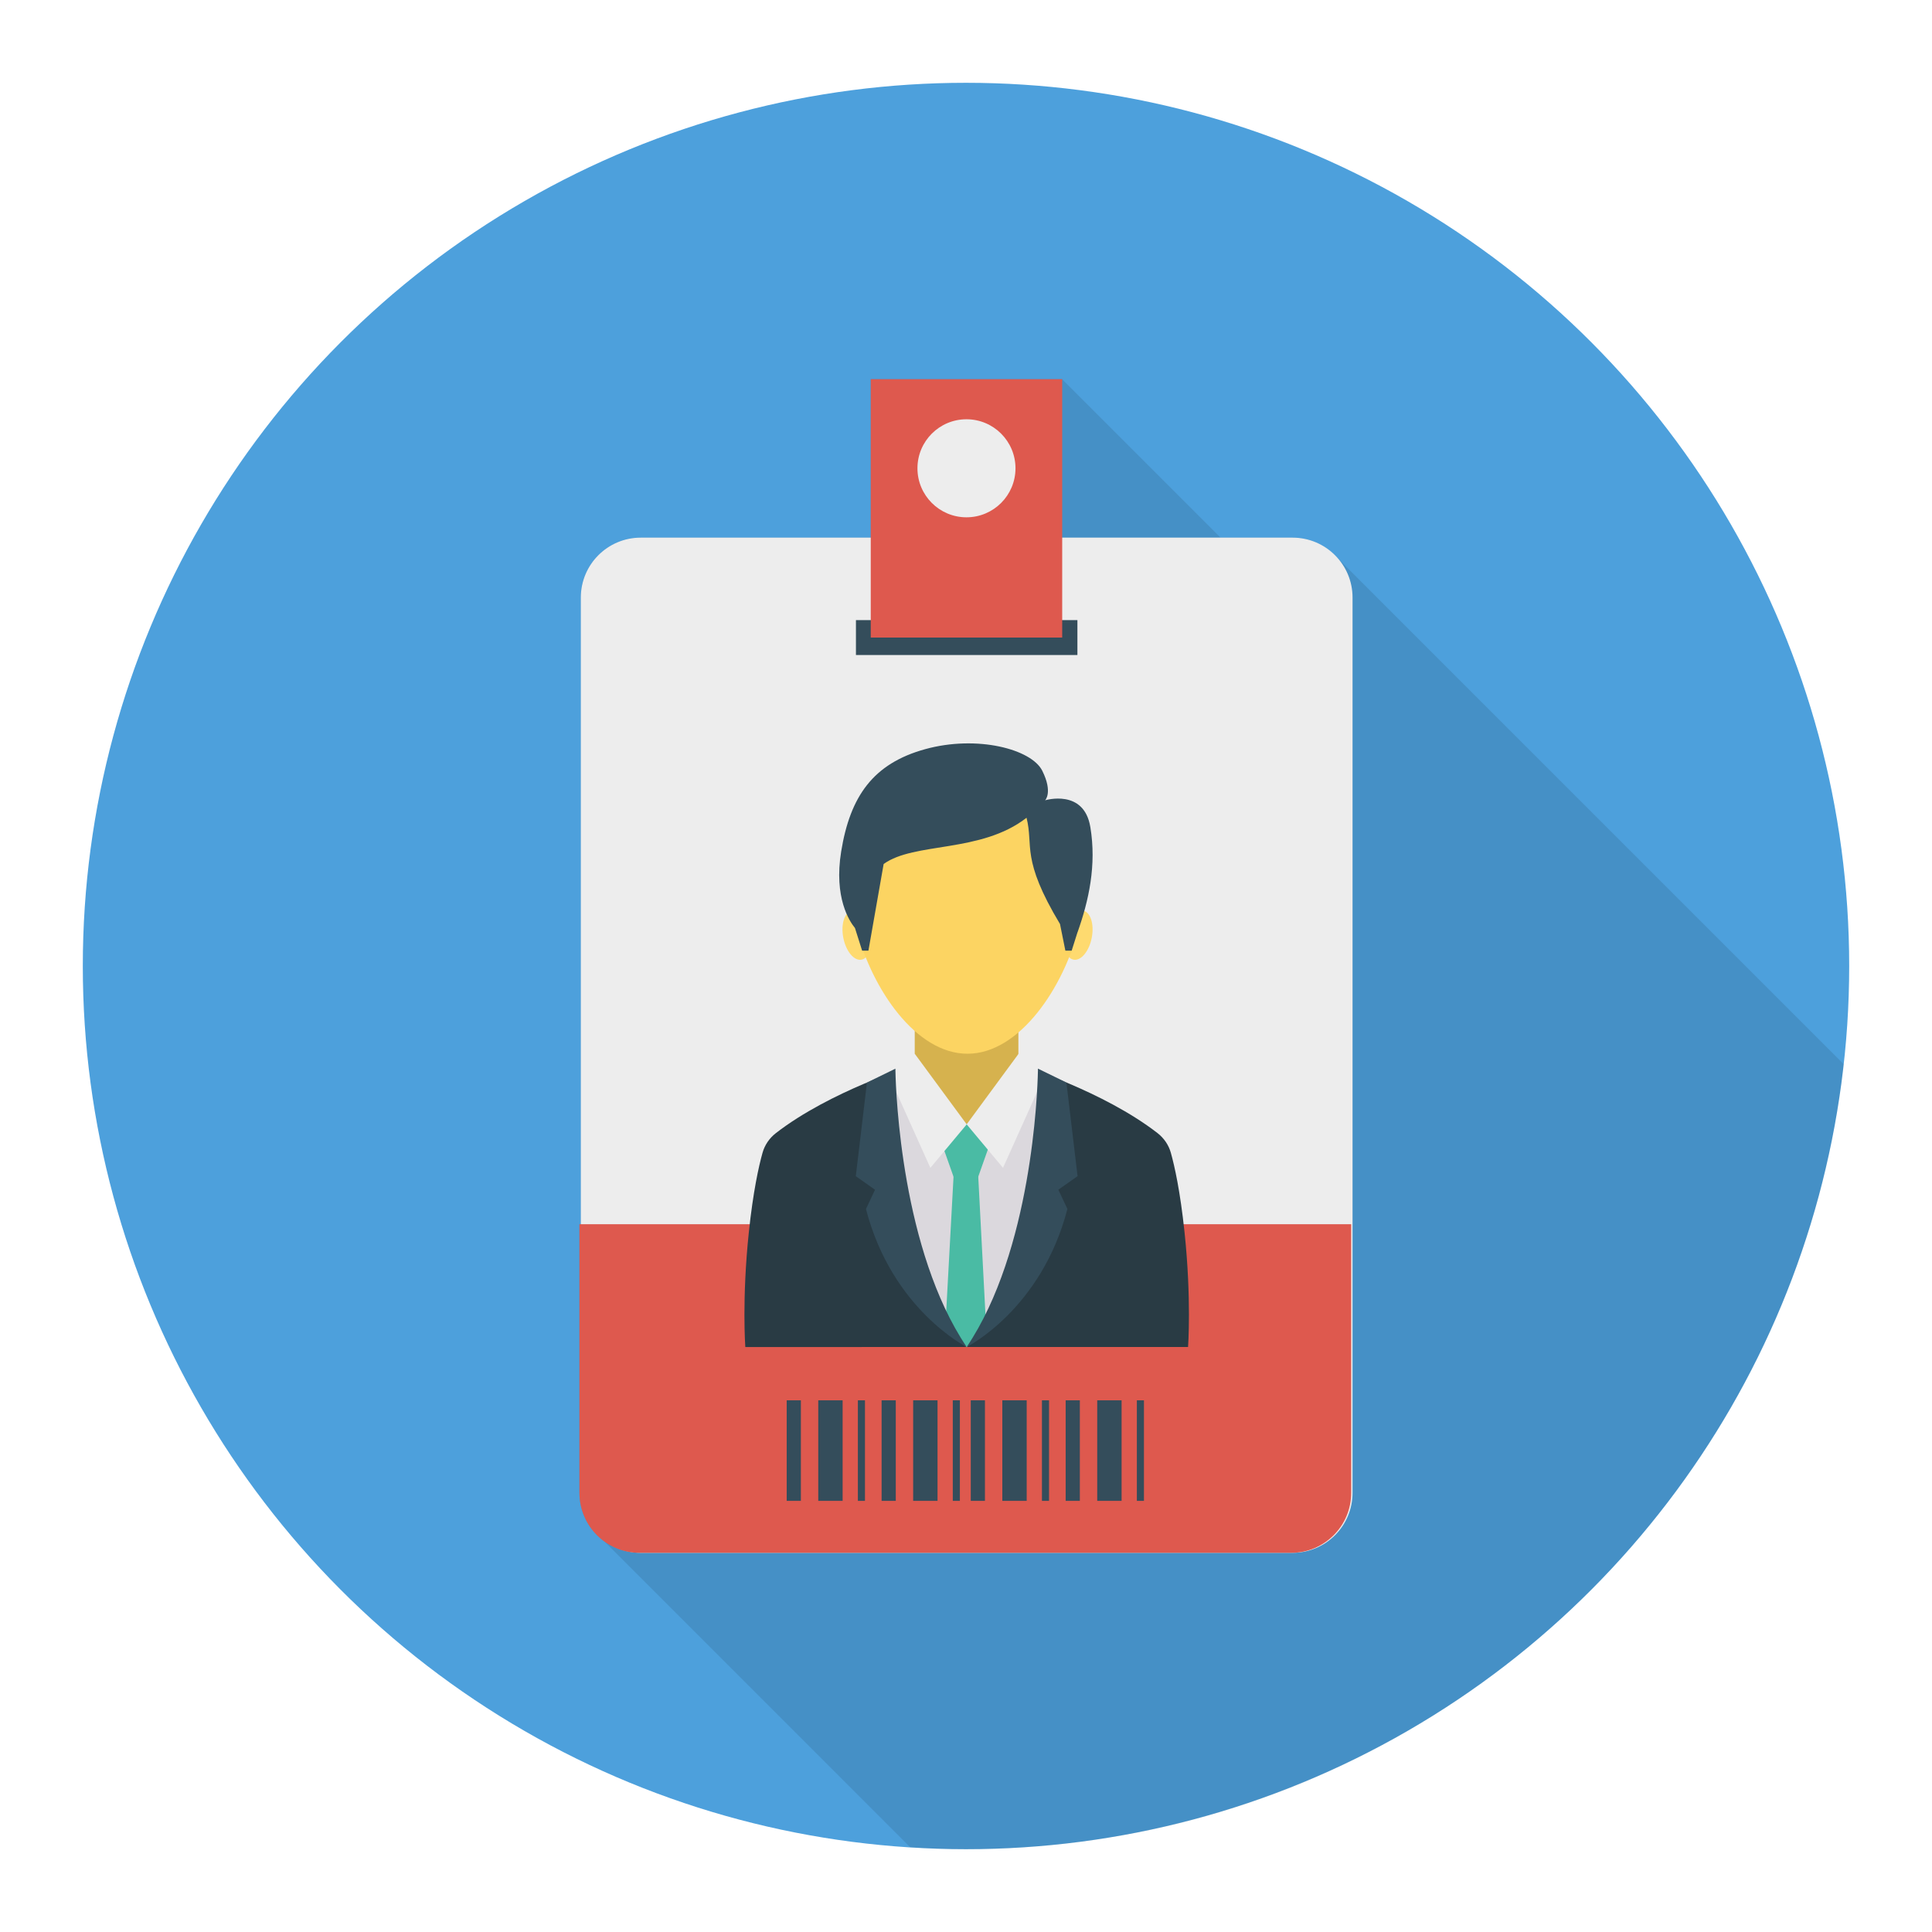 <svg enable-background="new 0 0 140 140" height="512" viewBox="0 0 140 140" width="512" xmlns="http://www.w3.org/2000/svg"><circle cx="70" cy="70" fill="#4da0dc" r="64"/><path d="m96.647 40.158-.08-.08h-.01c-.77-.69-1.77-1.12-2.89-1.12h-5.22l-11.48-11.48h-13.87v11.48h-16.67c-2.39 0-4.34 1.95-4.34 4.34v45.41h-.1v19.47c0 .94.31 1.81.82 2.52l.04.04c.25.35.56.66.91.92l22.201 22.202c1.338.083 2.683.14 4.042.14 32.942 0 60.06-24.892 63.598-56.891l-36.791-36.791c-.05-.05-.1-.11-.16-.16z" opacity=".1"/><path d="m93.667 38.959h-47.235c-2.399 0-4.344 1.945-4.344 4.344v64.876c0 2.399 1.945 4.344 4.344 4.344h47.235c2.399 0 4.344-1.945 4.344-4.344v-64.876c0-2.399-1.945-4.344-4.344-4.344z" fill="#ededed"/><path d="m41.989 88.71v19.469c0 2.399 1.945 4.344 4.344 4.344h47.235c2.399 0 4.344-1.945 4.344-4.344v-19.469z" fill="#de594e"/><path d="m66.285 72.642h7.512v8.831h-7.512z" fill="#d6b24e"/><path d="m85.836 89.291c-.313-2.973-.722-4.792-.991-5.753-.16-.571-.502-1.069-.97-1.432-3.945-3.056-9.837-4.869-9.837-4.869l-3.989 4.235v.002l-3.988-4.234s-5.892 1.813-9.837 4.869c-.469.363-.811.861-.97 1.432-.269.961-.678 2.78-.991 5.753-.509 4.838-.255 8.318-.255 8.318l16.041-.004h16.042c0-0.0.255-3.48-.255-8.318z" fill="#293b44"/><path d="m75.212 77.639c-.728-.264-1.174-.401-1.174-.401l-3.989 4.236v.001l-3.988-4.234s-.446.137-1.174.401c-.551.197-1.263.466-2.065.804l.482 5.998.843 1.421.222 1.82c1.886 7.297 5.68 9.923 5.68 9.923l0.0 0c.025-.018 3.8-2.654 5.68-9.926l.222-1.82.843-1.421.482-5.998c-.802-.338-1.514-.607-2.065-.804z" fill="#dbd8dd"/><path d="m70.861 81.473h-1.739l-.869 1.411.869 2.458h1.739l.869-2.458z" fill="#4abba4"/><path d="m73.814 76.355-3.766 5.119 2.634 3.152 3.046-6.781z" fill="#ededed"/><path d="m66.285 76.357 3.766 5.119-2.634 3.152-3.046-6.781z" fill="#ededed"/><path d="m71.465 96.301-1.414 1.307-1.527-1.811.58-10.663h1.777z" fill="#4abba4"/><path d="m63.407 86.214-.656 1.393c1.886 7.297 7.299 10.001 7.299 10.001-4.704-6.979-5.127-18.32-5.162-19.966-.004-.132-.004-.202-.004-.202l-2.061 1.006-.809 6.784z" fill="#344d5b"/><path d="m76.692 86.211.656 1.393c-1.886 7.297-7.3 10.005-7.3 10.005 4.704-6.979 5.127-18.324 5.163-19.97.004-.132.004-.202.004-.202l2.061 1.006.809 6.784z" fill="#344d5b"/><path d="m78.479 65.98c-.54-.105-1.133.607-1.323 1.591-.19.983.093 1.865.634 1.97.54.105 1.133-.607 1.323-1.591.19-.983-.093-1.865-.634-1.97z" fill="#feda6f"/><path d="m61.742 65.98c.54-.105 1.133.607 1.323 1.591.19.983-.093 1.865-.634 1.97-.54.105-1.133-.607-1.323-1.591-.19-.983.093-1.865.634-1.97z" fill="#feda6f"/><path d="m78.041 64.339c0 .888.395 1.844.137 2.855-1.073 4.324-4.283 9.164-8.07 9.164-3.746 0-6.914-4.695-8.028-8.968-.289-1.083-.444-2.136-.444-3.075 0-4.52 3.999-5.157 8.467-5.405.124-.01-.072-.951.052-.951l-.026.572c.186 0 .54-.966.726-.956.155.01.263 1.007.418 1.027.093 0-.375-.607-.282-.587 4.066.629 7.05 2.082 7.05 6.323z" fill="#fcd462"/><g fill="#344d5b"><path d="m79.007 59.919c-.464-2.783-3.271-1.927-3.271-1.927l-.004.007c-.002-.002-.004-.003-.006-.005l.009-.002s.573-.574-.208-2.14c-.78-1.565-4.714-2.605-8.485-1.565-3.771 1.04-5.437 3.415-6.087 7.413-.544 3.346.606 5.07.998 5.546l.52 1.642h.456l1.103-6.278c2.216-1.611 7.044-.774 10.355-3.352.521 2.056-.434 2.941 2.425 7.701l.389 1.928h.456l.425-1.341c.001.001.003.001.004.002.809-2.289 1.386-4.848.922-7.63z"/><path d="m57.007 101.473h1.028v7.285h-1.028z"/><path d="m62.165 101.473h.514v7.285h-.514z"/><path d="m59.294 101.473h1.766v7.285h-1.766z"/><path d="m63.884 101.473h1.028v7.285h-1.028z"/><path d="m69.042 101.473h.514v7.285h-.514z"/><path d="m66.171 101.473h1.766v7.285h-1.766z"/><path d="m70.345 101.473h1.028v7.285h-1.028z"/><path d="m75.503 101.473h.514v7.285h-.514z"/><path d="m72.632 101.473h1.766v7.285h-1.766z"/><path d="m77.222 101.473h1.028v7.285h-1.028z"/><path d="m82.381 101.473h.514v7.285h-.514z"/><path d="m79.509 101.473h1.766v7.285h-1.766z"/><path d="m62.025 44.936h16.048v2.529h-16.048z"/></g><path d="m63.098 27.477h13.873v18.723h-13.873z" fill="#de594e"/><path d="m70.034 30.382c-1.962 0-3.552 1.591-3.552 3.552s1.59 3.552 3.552 3.552 3.552-1.591 3.552-3.552-1.591-3.552-3.552-3.552z" fill="#ededed"/></svg>